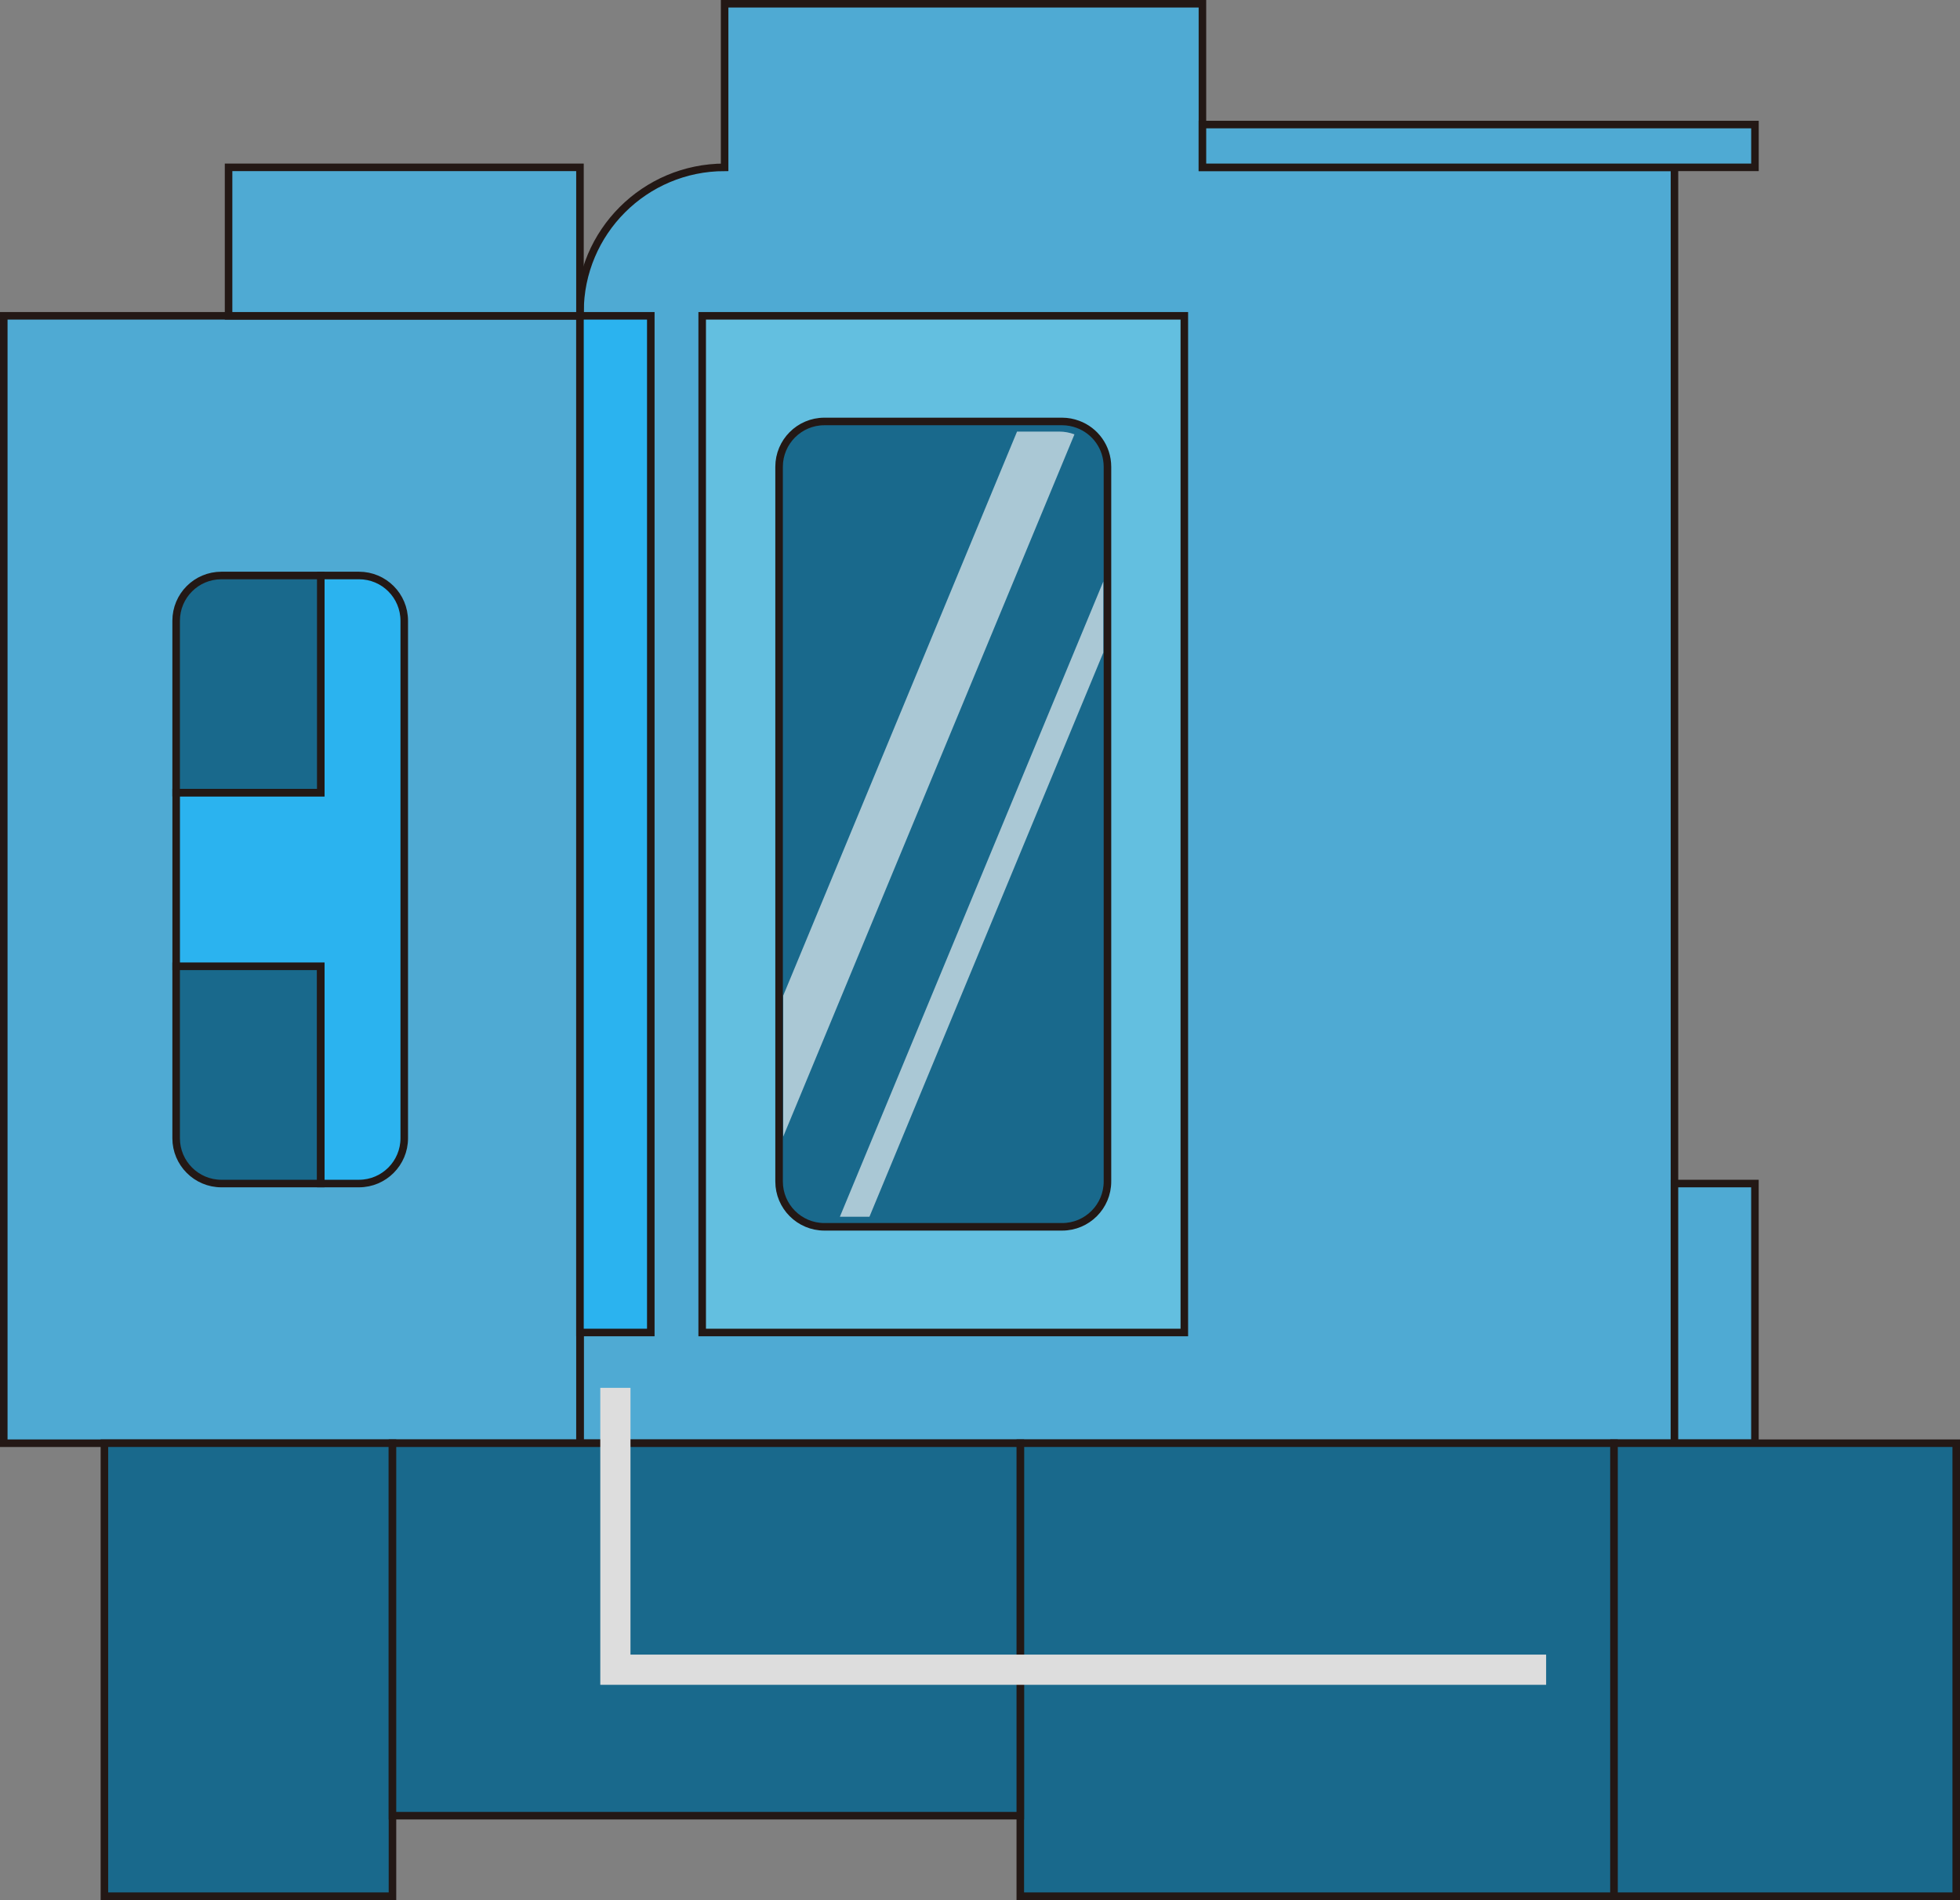 <?xml version="1.0" encoding="UTF-8" standalone="no"?>
<svg
   xmlns:dc="http://purl.org/dc/elements/1.1/"
   xmlns:cc="http://creativecommons.org/ns#"
   xmlns:rdf="http://www.w3.org/1999/02/22-rdf-syntax-ns#"
   xmlns:svg="http://www.w3.org/2000/svg"
   xmlns="http://www.w3.org/2000/svg"
   xmlns:sodipodi="http://sodipodi.sourceforge.net/DTD/sodipodi-0.dtd"
   xmlns:inkscape="http://www.inkscape.org/namespaces/inkscape"
   version="1.1"
   id="图层_1"
   x="0px"
   y="0px"
   width="129.834px"
   height="125.834px"
   viewBox="356.236 471.091 129.834 125.834"
   enable-background="new 356.236 471.091 129.834 125.834"
   xml:space="preserve"
   sodipodi:docname="加工设备-15.svg"><rect x="356.236" y="471.091" width="129.834" height="125.834" fill="#808080" stroke="none"/><defs
   id="defs49" /><sodipodi:namedview
   pagecolor="#ffffff"
   bordercolor="#666666"
   borderopacity="1"
   objecttolerance="10"
   gridtolerance="10"
   guidetolerance="10"
   inkscape:pageopacity="0"
   inkscape:pageshadow="2"
   inkscape:window-width="640"
   inkscape:window-height="480"
   id="namedview47" />
<g
   id="g44">
	<path
   fill="#4FAAD3"
   stroke="#231815"
   stroke-width="0.5"
   stroke-miterlimit="10"
   d="M435.887,482.174v-10.833h-31.651v10.833   c-5.291,0-9.58,4.29-9.58,9.58v74.92h72.5v-84.5H435.887z"
   id="path2" />
	
		<rect
   x="356.486"
   y="492.007"
   fill="#4FAAD3"
   stroke="#231815"
   stroke-width="0.5"
   stroke-miterlimit="10"
   width="38.168"
   height="74.667"
   id="rect4" />
	
		<rect
   x="371.377"
   y="482.174"
   fill="#4FAAD3"
   stroke="#231815"
   stroke-width="0.5"
   stroke-miterlimit="10"
   width="23.277"
   height="9.833"
   id="rect6" />
	<g
   id="g14">
		<path
   fill="#19698C"
   stroke="#231815"
   stroke-width="0.5"
   stroke-miterlimit="10"
   d="M377.484,535.085v14.391h-6.58    c-1.66,0-3-1.351-3-3v-11.391H377.484z"
   id="path8" />
		<path
   fill="#2BB3EF"
   stroke="#231815"
   stroke-width="0.5"
   stroke-miterlimit="10"
   d="M383.014,512.205v34.271c0,1.649-1.34,3-3,3    h-2.528v-14.391h-9.58v-11.5h9.58v-14.38h2.528C381.674,509.205,383.014,510.545,383.014,512.205z"
   id="path10" />
		<path
   fill="#19698C"
   stroke="#231815"
   stroke-width="0.5"
   stroke-miterlimit="10"
   d="M377.484,509.205v14.38h-9.58v-11.38    c0-1.66,1.34-3,3-3H377.484L377.484,509.205z"
   id="path12" />
	</g>
	
		<rect
   x="394.654"
   y="492.007"
   fill="#2BB3EF"
   stroke="#231815"
   stroke-width="0.5"
   stroke-miterlimit="10"
   width="4.692"
   height="67.334"
   id="rect16" />
	
		<rect
   x="435.887"
   y="479.34"
   fill="#4FAAD3"
   stroke="#231815"
   stroke-width="0.5"
   stroke-miterlimit="10"
   width="36.601"
   height="2.834"
   id="rect18" />
	
		<rect
   x="467.154"
   y="549.476"
   fill="#4FAAD3"
   stroke="#231815"
   stroke-width="0.5"
   stroke-miterlimit="10"
   width="5.332"
   height="17.198"
   id="rect20" />
	
		<rect
   x="402.75"
   y="492.007"
   fill="#63BFE0"
   stroke="#231815"
   stroke-width="0.5"
   stroke-miterlimit="10"
   width="31.938"
   height="67.334"
   id="rect22" />
	<path
   fill="#19698C"
   stroke="#231815"
   stroke-width="0.5"
   stroke-miterlimit="10"
   d="M427.635,499.193   c-0.319-0.119-0.672-0.189-1.041-0.189h-2.858h-12.892c-1.66,0-3,1.351-3,3v35.32v9.58v2.438c0,1.65,1.34,3,3,3h0.851h2.01h12.891   c1.66,0,3-1.35,3-3v-35.319v-4.83v-7.189C429.594,500.714,428.783,499.614,427.635,499.193z"
   id="path24" />
	<g
   opacity="0.9"
   id="g30">
		<path
   opacity="0.7"
   fill="#FFFFFF"
   enable-background="new    "
   d="M427.41,499.858l-19.293,46.513v-9.34l15.49-37.357h2.789    C426.756,499.674,427.098,499.742,427.41,499.858z"
   id="path26" />
		<polygon
   opacity="0.7"
   fill="#FFFFFF"
   enable-background="new    "
   points="429.32,509.607 429.32,514.316 413.83,551.674     411.871,551.674   "
   id="polygon28" />
	</g>
	
		<rect
   x="363.152"
   y="566.674"
   fill="#19698C"
   stroke="#231815"
   stroke-width="0.5"
   stroke-miterlimit="10"
   width="19.082"
   height="30.001"
   id="rect32" />
	
		<rect
   x="423.822"
   y="566.674"
   fill="#19698C"
   stroke="#231815"
   stroke-width="0.5"
   stroke-miterlimit="10"
   width="39.33"
   height="30.001"
   id="rect34" />
	
		<rect
   x="463.152"
   y="566.674"
   fill="#19698C"
   stroke="#231815"
   stroke-width="0.5"
   stroke-miterlimit="10"
   width="22.668"
   height="30.001"
   id="rect36" />
	
		<rect
   x="382.234"
   y="566.674"
   fill="#19698C"
   stroke="#231815"
   stroke-width="0.5"
   stroke-miterlimit="10"
   width="41.588"
   height="24.668"
   id="rect38" />
	<g
   id="g42">
		<polygon
   fill="#DDDDDD"
   points="458.654,582.674 396,582.674 396,563.007 398,563.007 398,580.674 458.654,580.674   "
   id="polygon40" />
	</g>
</g>
</svg>
